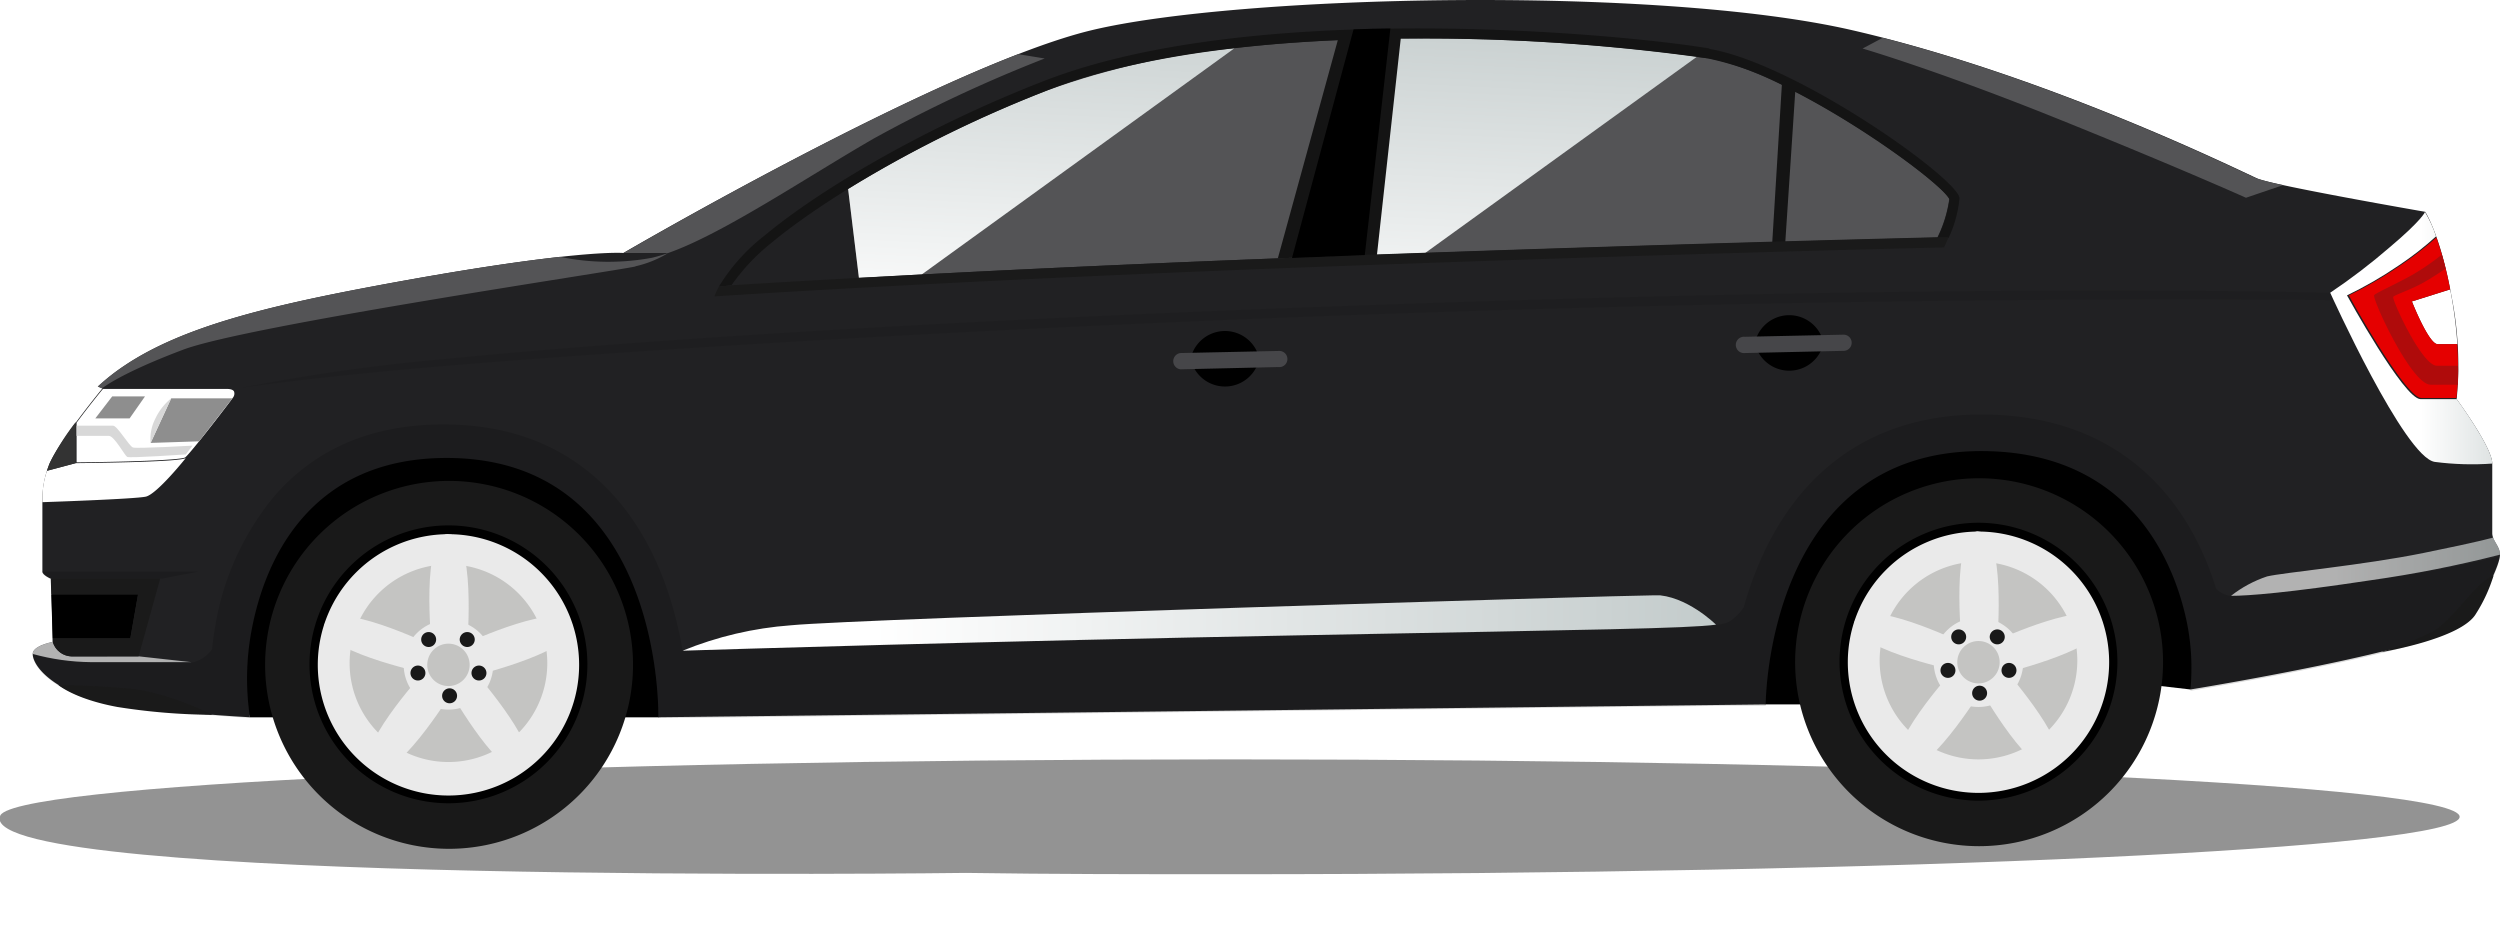 <svg xmlns="http://www.w3.org/2000/svg" xmlns:xlink="http://www.w3.org/1999/xlink" viewBox="0 0 284.31 107.62">
    <defs>
        <style>
            .cls-1,.cls-11,.cls-7 {
                isolation: isolate;
            }

            .cls-1 {
                filter: url(#luminosity-noclip-4);
            }

            .cls-2 {
                clip-path: url(#clip-path);
            }

            .cls-3 {
                fill: none;
            }

            .cls-4 {
                mask: url(#mask);
            }

            .cls-10,.cls-14,.cls-5 {
                mix-blend-mode: multiply;
            }

            .cls-5 {
                fill: url(#linear-gradient);
            }

            .cls-6 {
                clip-path: url(#clip-path-2);
                filter: url(#luminosity-noclip-5);
            }

            .cls-8 {
                clip-path: url(#clip-path-3);
            }

            .cls-9 {
                mask: url(#mask-2);
            }

            .cls-10 {
                fill: url(#linear-gradient-2);
            }

            .cls-11 {
                filter: url(#luminosity-noclip-6);
            }

            .cls-12 {
                clip-path: url(#clip-path-4);
            }

            .cls-13 {
                mask: url(#mask-3);
            }

            .cls-14 {
                fill: url(#linear-gradient-3);
            }

            .cls-15 {
                opacity: 0.55;
            }

            .cls-16 {
                clip-path: url(#clip-path-5);
            }

            .cls-17 {
                fill: #3a3a3a;
            }

            .cls-18 {
                fill: #212123;
            }

            .cls-19 {
                opacity: 0.15;
            }

            .cls-20 {
                clip-path: url(#clip-path-6);
            }

            .cls-21 {
                mask: url(#mask-4);
            }

            .cls-22 {
                clip-path: url(#clip-path-7);
            }

            .cls-23 {
                clip-path: url(#clip-path-8);
            }

            .cls-24 {
                fill: url(#linear-gradient-4);
            }

            .cls-25 {
                clip-path: url(#clip-path-9);
            }

            .cls-26 {
                opacity: 0.65;
            }

            .cls-26,.cls-31 {
                mix-blend-mode: soft-light;
            }

            .cls-27 {
                clip-path: url(#clip-path-10);
            }

            .cls-28 {
                clip-path: url(#clip-path-11);
            }

            .cls-29 {
                fill: url(#linear-gradient-5);
            }

            .cls-30 {
                fill: #fff;
            }

            .cls-32 {
                clip-path: url(#clip-path-12);
            }

            .cls-33 {
                clip-path: url(#clip-path-13);
            }

            .cls-34 {
                fill: url(#linear-gradient-6);
            }

            .cls-35 {
                fill: #545456;
            }

            .cls-36 {
                clip-path: url(#clip-path-14);
            }

            .cls-37 {
                clip-path: url(#clip-path-15);
            }

            .cls-38 {
                fill: url(#linear-gradient-7);
            }

            .cls-39 {
                mask: url(#mask-5);
            }

            .cls-40 {
                clip-path: url(#clip-path-16);
            }

            .cls-41 {
                clip-path: url(#clip-path-17);
            }

            .cls-42 {
                fill: url(#linear-gradient-8);
            }

            .cls-43 {
                opacity: 0.08;
            }

            .cls-44 {
                clip-path: url(#clip-path-18);
            }

            .cls-45 {
                mask: url(#mask-6);
            }

            .cls-46 {
                clip-path: url(#clip-path-19);
            }

            .cls-47 {
                clip-path: url(#clip-path-20);
            }

            .cls-48 {
                fill: url(#linear-gradient-9);
            }

            .cls-49 {
                clip-path: url(#clip-path-21);
            }

            .cls-50 {
                clip-path: url(#clip-path-22);
            }

            .cls-51 {
                fill: url(#linear-gradient-10);
            }

            .cls-52 {
                fill: #1a1a1a;
            }

            .cls-53 {
                fill: #333;
            }

            .cls-54 {
                fill: #464649;
            }

            .cls-55 {
                fill: #e50000;
            }

            .cls-56 {
                fill: #af0b0b;
            }

            .cls-57 {
                fill: #d8d8d8;
            }

            .cls-58 {
                fill: #8e8e8e;
            }

            .cls-59 {
                clip-path: url(#clip-path-23);
            }

            .cls-60 {
                clip-path: url(#clip-path-24);
            }

            .cls-61 {
                fill: url(#linear-gradient-11);
            }

            .cls-62 {
                clip-path: url(#clip-path-25);
            }

            .cls-63 {
                clip-path: url(#clip-path-26);
            }

            .cls-64 {
                fill: url(#linear-gradient-12);
            }

            .cls-65 {
                fill: #141414;
            }

            .cls-66 {
                fill: #191919;
            }

            .cls-67 {
                fill: #c4c4c2;
            }

            .cls-68 {
                fill: #eaeaea;
            }

            .cls-69 {
                fill: #3d3d3d;
            }

            .cls-70 {
                filter: url(#luminosity-noclip-3);
            }

            .cls-71 {
                filter: url(#luminosity-noclip-2);
            }

            .cls-72 {
                filter: url(#luminosity-noclip);
            }
            use[href="#wheel"] {
            	transform: translate(-174px, 0.3px);
            }
        </style>
        <clipPath id="clip-path">
            <path class="cls-3" d="M74.88,81.58l3.41,0,118.3-1.38,4.2,0s0-.91.15-2.39L74.8,79.19c.1,1.49.08,2.39.08,2.39"/>
        </clipPath>
        <filter id="luminosity-noclip" x="74.73" y="-8110.41" width="126.27" height="32766" filterUnits="userSpaceOnUse" color-interpolation-filters="sRGB">
            <feFlood flood-color="#fff" result="bg"/>
            <feBlend in="SourceGraphic" in2="bg"/>
        </filter>
        <mask id="mask" x="74.73" y="-8110.41" width="126.27" height="32766" maskUnits="userSpaceOnUse">
            <g class="cls-72"/>
        </mask>
        <linearGradient id="linear-gradient" x1="-4283.54" y1="531.03" x2="-4282.54" y2="531.03" gradientTransform="matrix(0, 3.12, 3.12, 0, -1521.26, 13462.14)" gradientUnits="userSpaceOnUse">
            <stop offset="0" stop-color="#231f20"/>
            <stop offset="1" stop-color="#808285"/>
        </linearGradient>
        <clipPath id="clip-path-2">
            <rect class="cls-3" x="23.75" y="30.94" width="243.16" height="21.34"/>
        </clipPath>
        <clipPath id="clip-path-3">
            <path class="cls-3" d="M265.76,35l-.38-.81h0s-47.94-.72-116,1.85C109.08,37.53,73,39.76,50.8,41.61c-15.24,1.26-23.56,2.53-23.56,2.53a220.29,220.29,0,0,1,23.68-3.35C72,38.7,106.53,36.53,149.76,34.9,225.22,32.05,265,33.29,265,33.29s.74-.48,1.92-1.33c-6-.32-27.21-1.36-42.7-.92C206,31.56,106,33.38,88.84,34.71s-34,3.59-34,3.59c-4.77.75-10.82,1.52-17.35,2.49-12.83,1.92-13.78,3.35-13.78,3.35H25.8c1.44,0,.83,1.06.83,1.06L25.3,46.94a27.18,27.18,0,0,1,4.83.66c1.47.52,2,2.06,3.32,3.19a12.73,12.73,0,0,0,2.46,1.49,25.93,25.93,0,0,1,14.51-4,28.27,28.27,0,0,1,10.17,1.76,39,39,0,0,0,5.19-1.64c3.09-1.29,3.09-3.92,6.31-5.12s134.31-4.8,138-4-.94,7,0,9.15a3.48,3.48,0,0,0,2.21,1.71,27.76,27.76,0,0,1,13.06-3,28.07,28.07,0,0,1,15.26,4c1.69.11,4,.06,4.82-.88,1.43-1.57-6-7.5-6.06-11.1-.07-3,20.15-4,26.42-4.21"/>
        </clipPath>
        <filter id="luminosity-noclip-2" x="23.75" y="-8110.41" width="243.16" height="32766" filterUnits="userSpaceOnUse" color-interpolation-filters="sRGB">
            <feFlood flood-color="#fff" result="bg"/>
            <feBlend in="SourceGraphic" in2="bg"/>
        </filter>
        <mask id="mask-2" x="23.75" y="-8110.41" width="243.16" height="32766" maskUnits="userSpaceOnUse">
            <g class="cls-71"/>
        </mask>
        <linearGradient id="linear-gradient-2" x1="-4292.41" y1="173.77" x2="-4291.41" y2="173.77" gradientTransform="matrix(0, -21.34, -21.34, 0, 3854.15, -91559.2)" gradientUnits="userSpaceOnUse">
            <stop offset="0" stop-color="#fff"/>
            <stop offset="0.62" stop-color="#fff"/>
            <stop offset="0.68" stop-color="#f8f9f9"/>
            <stop offset="0.77" stop-color="#e6e7e7"/>
            <stop offset="0.86" stop-color="#c8c9cb"/>
            <stop offset="0.97" stop-color="#9fa1a3"/>
            <stop offset="1" stop-color="#939598"/>
        </linearGradient>
        <clipPath id="clip-path-4">
            <path class="cls-3" d="M218.13,17.86h0c2.84,2.17,4.69,3.94,4.69,4.62,0,2.13-1.77,5.66-1.77,5.66s17.19,0,17.19-2.09c0-3.57-20.11-8.19-20.11-8.19"/>
        </clipPath>
        <filter id="luminosity-noclip-3" x="218.13" y="-8110.41" width="20.11" height="32766" filterUnits="userSpaceOnUse" color-interpolation-filters="sRGB">
            <feFlood flood-color="#fff" result="bg"/>
            <feBlend in="SourceGraphic" in2="bg"/>
        </filter>
        <mask id="mask-3" x="218.13" y="-8110.41" width="20.11" height="32766" maskUnits="userSpaceOnUse">
            <g class="cls-70"/>
        </mask>
        <linearGradient id="linear-gradient-3" x1="-4292.88" y1="124.67" x2="-4291.88" y2="124.67" gradientTransform="matrix(0, -10.28, -10.28, 0, 1509.89, -44105.93)" gradientUnits="userSpaceOnUse">
            <stop offset="0" stop-color="#231f20"/>
            <stop offset="0.13" stop-color="#292627"/>
            <stop offset="0.33" stop-color="#3a3a3b"/>
            <stop offset="0.36" stop-color="#3e3e3f"/>
            <stop offset="0.73" stop-color="#302e2f"/>
            <stop offset="1" stop-color="#231f20"/>
        </linearGradient>
        <clipPath id="clip-path-5">
            <rect class="cls-3" y="86.36" width="279.72" height="21.27"/>
        </clipPath>
        <clipPath id="clip-path-6">
            <rect class="cls-3" x="3.73" y="47.13" width="280.58" height="34.46"/>
        </clipPath>
        <filter id="luminosity-noclip-4" x="74.73" y="75.52" width="126.27" height="8.26" filterUnits="userSpaceOnUse" color-interpolation-filters="sRGB">
            <feFlood flood-color="#fff" result="bg"/>
            <feBlend in="SourceGraphic" in2="bg"/>
        </filter>
        <mask id="mask-4" x="74.73" y="75.52" width="126.27" height="8.26" maskUnits="userSpaceOnUse">
            <g class="cls-1">
                <g class="cls-2">
                    <g class="cls-4">
                        <rect class="cls-5" x="74.77" y="76.63" width="126.19" height="6.06" transform="matrix(1, -0.02, 0.02, 1, -1.37, 2.42)"/>
                    </g>
                </g>
            </g>
        </mask>
        <clipPath id="clip-path-7">
            <rect class="cls-3" x="74.8" y="77.73" width="126.14" height="3.86"/>
        </clipPath>
        <clipPath id="clip-path-8">
            <path class="cls-3" d="M74.88,81.58l3.41,0,118.3-1.38,4.21,0s0-.9.14-2.38L74.8,79.19c.1,1.49.08,2.39.08,2.39"/>
        </clipPath>
        <linearGradient id="linear-gradient-4" x1="-4283.54" y1="531.03" x2="-4282.54" y2="531.03" gradientTransform="matrix(0, 3.12, 3.12, 0, -1521.39, 13462.13)" gradientUnits="userSpaceOnUse">
            <stop offset="0"/>
            <stop offset="1"/>
        </linearGradient>
        <clipPath id="clip-path-9">
            <rect class="cls-3" x="4.78" y="64.95" width="17.8" height="0.85"/>
        </clipPath>
        <clipPath id="clip-path-10">
            <rect class="cls-3" x="3.73" y="73.01" width="18.03" height="2.31"/>
        </clipPath>
        <clipPath id="clip-path-11">
            <path class="cls-3" d="M8.2,74.65A2.31,2.31,0,0,1,6,73s-2.28.42-2.28,1.37a25.7,25.7,0,0,0,6.62.93H21.76l-6-.66Z"/>
        </clipPath>
        <linearGradient id="linear-gradient-5" x1="-4346" y1="218.89" x2="-4345" y2="218.89" gradientTransform="translate(-78323.2 4020.11) rotate(180) scale(18.03)" gradientUnits="userSpaceOnUse">
            <stop offset="0" stop-color="#b5bfbf"/>
            <stop offset="1" stop-color="#fff"/>
        </linearGradient>
        <clipPath id="clip-path-12">
            <rect class="cls-3" x="77.63" y="67.7" width="117.53" height="6.34"/>
        </clipPath>
        <clipPath id="clip-path-13">
            <path class="cls-3" d="M188.16,67.7c-3.61,0-90.44,2.65-98.21,3.41A40.41,40.41,0,0,0,77.63,74c4.1-.13,34.39-1.08,71.63-1.78,32.71-.62,42.58-.75,45.89-1.18,0,0-3.39-3.37-7-3.37"/>
        </clipPath>
        <linearGradient id="linear-gradient-6" x1="-4300.26" y1="219.33" x2="-4299.26" y2="219.33" gradientTransform="translate(-505195.73 25847.96) rotate(180) scale(117.53)" xlink:href="#linear-gradient-5"/>
        <clipPath id="clip-path-14">
            <rect class="cls-3" x="253.72" y="61.13" width="30.59" height="6.63"/>
        </clipPath>
        <clipPath id="clip-path-15">
            <path class="cls-3" d="M283.52,61.13s-1.07.37-7.93,1.76-15.89,2.22-17.76,2.66a13.53,13.53,0,0,0-4.11,2.21c2,0,6.48-.35,15.87-1.77a136.74,136.74,0,0,0,14.72-2.91c0-.77-.56-1.31-.78-1.95Z"/>
        </clipPath>
        <linearGradient id="linear-gradient-7" x1="-4323.81" y1="219.11" x2="-4322.81" y2="219.11" gradientTransform="translate(-131969.31 6766.27) rotate(180) scale(30.59)" xlink:href="#linear-gradient-5"/>
        <filter id="luminosity-noclip-5" x="23.75" y="30.6" width="243.16" height="21.67" filterUnits="userSpaceOnUse" color-interpolation-filters="sRGB">
            <feFlood flood-color="#fff" result="bg"/>
            <feBlend in="SourceGraphic" in2="bg"/>
        </filter>
        <mask id="mask-5" x="23.75" y="30.6" width="243.16" height="21.67" maskUnits="userSpaceOnUse">
            <g class="cls-6">
                <g class="cls-7">
                    <g class="cls-8">
                        <g class="cls-9">
                            <rect class="cls-10" x="23.75" y="30.6" width="243.16" height="21.67"/>
                        </g>
                    </g>
                </g>
            </g>
        </mask>
        <clipPath id="clip-path-16">
            <rect class="cls-3" x="23.75" y="30.94" width="243.16" height="21.34"/>
        </clipPath>
        <clipPath id="clip-path-17">
            <path class="cls-3" d="M265.76,35l-.38-.81h0s-47.94-.72-116,1.85C109.09,37.53,73,39.76,50.8,41.61c-15.24,1.26-23.56,2.53-23.56,2.53a220.29,220.29,0,0,1,23.68-3.35C72,38.7,106.53,36.53,149.77,34.9,225.22,32.05,265,33.29,265,33.29s.74-.48,1.92-1.33c-6-.32-27.21-1.36-42.7-.92C206,31.56,106,33.38,88.84,34.71s-34,3.59-34,3.59c-4.77.75-10.82,1.52-17.35,2.49-12.83,1.92-13.78,3.35-13.78,3.35H25.8c1.44,0,.83,1.06.83,1.06L25.3,46.94a27.18,27.18,0,0,1,4.83.66c1.47.52,2,2.06,3.32,3.19a12.82,12.82,0,0,0,2.47,1.49,25.87,25.87,0,0,1,14.5-4,28.27,28.27,0,0,1,10.17,1.76,39,39,0,0,0,5.19-1.64c3.09-1.29,3.09-3.92,6.32-5.12s134.3-4.8,138-4-.94,7,0,9.15a3.48,3.48,0,0,0,2.21,1.71,27.76,27.76,0,0,1,13.06-3,28.07,28.07,0,0,1,15.26,4c1.69.11,4,.06,4.82-.88,1.43-1.57-6-7.5-6.05-11.11-.08-3,20.14-4,26.41-4.2"/>
        </clipPath>
        <linearGradient id="linear-gradient-8" x1="-4295.98" y1="219.37" x2="-4294.98" y2="219.37" gradientTransform="translate(-1044340.81 53384.18) rotate(180) scale(243.16)" xlink:href="#linear-gradient-5"/>
        <clipPath id="clip-path-18">
            <rect class="cls-3" x="27.24" y="33.02" width="238.15" height="11.12"/>
        </clipPath>
        <filter id="luminosity-noclip-6" x="218.13" y="17.86" width="20.11" height="10.28" filterUnits="userSpaceOnUse" color-interpolation-filters="sRGB">
            <feFlood flood-color="#fff" result="bg"/>
            <feBlend in="SourceGraphic" in2="bg"/>
        </filter>
        <mask id="mask-6" x="218.13" y="17.86" width="20.11" height="10.28" maskUnits="userSpaceOnUse">
            <g class="cls-11">
                <g class="cls-12">
                    <g class="cls-13">
                        <rect class="cls-14" x="218.13" y="17.86" width="20.11" height="10.28"/>
                    </g>
                </g>
            </g>
        </mask>
        <clipPath id="clip-path-19">
            <rect class="cls-3" x="218.13" y="17.86" width="20.11" height="10.28"/>
        </clipPath>
        <clipPath id="clip-path-20">
            <path class="cls-3" d="M218.13,17.86h0c2.84,2.17,4.69,3.94,4.69,4.62,0,2.13-1.77,5.66-1.77,5.66s17.19,0,17.19-2.09c0-3.57-20.11-8.19-20.11-8.19"/>
        </clipPath>
        <linearGradient id="linear-gradient-9" x1="-4292.88" y1="124.67" x2="-4291.88" y2="124.67" gradientTransform="matrix(0, -10.28, -10.28, 0, 1509.89, -44105.93)" gradientUnits="userSpaceOnUse">
            <stop offset="0"/>
            <stop offset="0.36"/>
            <stop offset="1"/>
        </linearGradient>
        <clipPath id="clip-path-21">
            <rect class="cls-3" x="264.99" y="24.09" width="18.44" height="28.71"/>
        </clipPath>
        <clipPath id="clip-path-22">
            <path class="cls-3" d="M279.38,45.39l-4.11,0c-1.89,0-8.36-11.8-8.36-11.8a45.28,45.28,0,0,0,5.9-3.41,35.64,35.64,0,0,0,4.23-3.3,13.49,13.49,0,0,0-1.26-2.77s-.32.9-4,4A69.53,69.53,0,0,1,265,33.29s8.48,18.77,11.9,19.24a32.66,32.66,0,0,0,6.54.19c0-1.83-4.05-7.33-4.05-7.33"/>
        </clipPath>
        <linearGradient id="linear-gradient-10" x1="-4344.8" y1="218.9" x2="-4343.8" y2="218.9" gradientTransform="translate(-79824.56 4074.52) rotate(180) scale(18.44)" xlink:href="#linear-gradient-5"/>
        <clipPath id="clip-path-23">
            <rect class="cls-3" x="154.56" y="4.37" width="38.39" height="24.67"/>
        </clipPath>
        <clipPath id="clip-path-24">
            <path class="cls-3" d="M154.56,4.48q3.28-.11,6.74-.11A237.25,237.25,0,0,1,193,6.44L162.08,28.77l-7.52.27Z"/>
        </clipPath>
        <linearGradient id="linear-gradient-11" x1="-4292.73" y1="200.41" x2="-4291.73" y2="200.41" gradientTransform="translate(-219845.44 10289.31) rotate(-180) scale(51.26)" xlink:href="#linear-gradient-5"/>
        <clipPath id="clip-path-25">
            <rect class="cls-3" x="96.45" y="5.48" width="43.94" height="26.11"/>
        </clipPath>
        <clipPath id="clip-path-26">
            <path class="cls-3" d="M119.21,10.24A87.64,87.64,0,0,1,140.4,5.48L104.83,31.21l-7.15.39L96.45,21.49a140.6,140.6,0,0,1,22.76-11.25"/>
        </clipPath>
        <linearGradient id="linear-gradient-12" x1="-4292.73" y1="200.42" x2="-4291.73" y2="200.42" gradientTransform="translate(-219896.16 10292.01) rotate(180) scale(51.26)" xlink:href="#linear-gradient-5"/>
    </defs>
    <g class="cls-7">
        <g id="Layer_1" data-name="Layer 1">
            <g class="cls-15">
                <g class="cls-16">
                    <path class="cls-17" d="M0,92.89c0-3.61,62.62-6.53,139.86-6.53s139.86,2.92,139.86,6.53-62.62,6.53-139.86,6.53c-10.29,0-20.31,0-30-.15,0,0-111.8,1.47-109.89-6.38"/>
                </g>
            </g>
            <polygon points="28.43 81.58 74.88 81.58 81.26 79.45 196.31 78.54 200.8 80.11 216.18 80.11 237.78 77.1 249.11 78.41 253.09 71.54 250.8 60.31 233.59 48.14 210.06 48.41 200.05 64.07 77.63 74.03 69.83 53.54 54.41 48.54 35.97 51.14 25.2 62.65 25.2 73.18 28.43 81.58"/>
            <path class="cls-18" d="M283.43,60.62v-7.9c0-1.83-4.05-7.33-4.05-7.33a39.83,39.83,0,0,0-.57-11.63c-1.25-7-3-9.67-3-9.67s-17.29-3-19.09-3.79S232.81,8.54,210.62,3.43s-69.77-4-86.45,0S70.89,28.77,70.89,28.77s-5.56-.51-28.43,3.79c-12,2.26-21.68,4.6-28.25,9a24.56,24.56,0,0,0-3.06,2.4l.5.21s-5.1,6.19-6.05,8.65a10.81,10.81,0,0,0-.78,3.82s0,7.9,0,8.34,1,.85,1,.85L6,73s-2.28.42-2.28,1.37,1.19,3,5.22,4.69,19.48,2.51,19.48,2.51a29.7,29.7,0,0,1,.15-9.68c1.55-8.6,6.94-19.81,22.22-19.81,24.77,0,24.08,29.49,24.08,29.49L200.8,80.11s.06-28.81,24.52-28.81c15.41,0,21.26,10.57,23.17,18.53a26.09,26.09,0,0,1,.62,8.58s28.87-4.69,31.28-7.77,3.92-6.59,3.92-7.56-.88-1.57-.88-2.46"/>
            <g class="cls-19">
                <g class="cls-20">
                    <path d="M269.59,66c-9.39,1.42-13.91,1.77-15.87,1.77a2.75,2.75,0,0,1-1.7-.83c-2.18-7.18-8.6-19.8-26.7-19.8-11.81,0-20.54,5.85-25.27,16.94a39.47,39.47,0,0,0-1.75,5,5.65,5.65,0,0,1-1.71,1.65c-1.48.74-7.26.76-47.33,1.52C112,73,81.73,73.9,77.63,74h0c-.94-5.51-3.17-12.9-8.53-18.38-4.76-4.88-11-7.35-18.68-7.35-8,0-14.39,2.67-19.09,8a31,31,0,0,0-6.86,15c-.16.88-.27,1.73-.35,2.55v0a3.76,3.76,0,0,1-2.36,1.55H10.35a25.7,25.7,0,0,1-6.62-.93c0,1,1.19,3,5.22,4.69,2.66,1.1,10.34,1.85,15.23,2.22,2.48.2,4.25.29,4.25.29a29.7,29.7,0,0,1,.15-9.68c1.55-8.6,6.94-19.81,22.22-19.81,24.77,0,24.08,29.49,24.08,29.49l3.41,0,118.3-1.38,4.21,0s.06-28.81,24.52-28.81c15.41,0,21.26,10.57,23.17,18.53a26.09,26.09,0,0,1,.62,8.58s1.67-.27,4.25-.73c8.11-1.44,25.2-4.71,27-7,2.42-3.09,3.92-6.59,3.92-7.56A136.74,136.74,0,0,1,269.59,66"/>
                </g>
            </g>
            <g class="cls-21">
                <g class="cls-22">
                    <g class="cls-23">
                        <rect class="cls-24" x="74.78" y="76.63" width="126.19" height="6.06" transform="translate(-1.37 2.42) rotate(-1)"/>
                    </g>
                </g>
            </g>
            <g class="cls-19">
                <g class="cls-25">
                    <path d="M4.78,65c0,.44,1,.85,1,.85H18.22L22.58,65Z"/>
                </g>
            </g>
            <g class="cls-26">
                <g class="cls-27">
                    <g class="cls-28">
                        <rect class="cls-29" x="3.73" y="73.01" width="18.03" height="2.31"/>
                    </g>
                </g>
            </g>
            <path class="cls-30" d="M21.13,52.09c-.64.49-12.52.58-12.52.58l-3.27.87a9.94,9.94,0,0,0-.52,3.07v.5s10.49-.35,11.76-.63,4.55-4.39,4.55-4.39"/>
            <g class="cls-31">
                <g class="cls-32">
                    <g class="cls-33">
                        <rect class="cls-34" x="77.63" y="67.7" width="117.53" height="6.34"/>
                    </g>
                </g>
            </g>
            <path class="cls-35" d="M72.28,30.28A12.41,12.41,0,0,0,76,28.77a19,19,0,0,1-1.83.54,27.08,27.08,0,0,1-10.47-.1c-4.36.48-11.1,1.44-21.28,3.35-12,2.26-21.68,4.6-28.25,9a24.56,24.56,0,0,0-3.06,2.4l.5.21s1.94-1.66,9.24-4.41,49.17-8.94,51.39-9.45"/>
            <g class="cls-26">
                <g class="cls-36">
                    <g class="cls-37">
                        <rect class="cls-38" x="253.72" y="61.13" width="30.59" height="6.63"/>
                    </g>
                </g>
            </g>
            <g class="cls-39">
                <g class="cls-26">
                    <g class="cls-40">
                        <g class="cls-41">
                            <rect class="cls-42" x="23.75" y="30.6" width="243.16" height="21.67"/>
                        </g>
                    </g>
                </g>
            </g>
            <g class="cls-43">
                <g class="cls-44">
                    <path d="M149.76,34.9C106.53,36.53,72,38.7,50.92,40.79a220.29,220.29,0,0,0-23.68,3.35s8.32-1.26,23.56-2.53C73,39.76,109.08,37.53,149.42,36c68-2.57,116-1.85,116-1.85h0l-.39-.85s-39.77-1.24-115.23,1.61"/>
                </g>
            </g>
            <g class="cls-45">
                <g class="cls-46">
                    <g class="cls-47">
                        <rect class="cls-48" x="218.13" y="17.86" width="20.11" height="10.28"/>
                    </g>
                </g>
            </g>
            <g class="cls-31">
                <g class="cls-49">
                    <g class="cls-50">
                        <rect class="cls-51" x="264.99" y="24.09" width="18.44" height="28.91"/>
                    </g>
                </g>
            </g>
            <polygon points="15.7 67.6 5.83 67.6 5.99 72.6 14.82 72.6 15.7 67.6"/>
            <path class="cls-52" d="M5.77,65.8l.06,1.8H15.7l-.88,5H6L6,73A2.31,2.31,0,0,0,8.2,74.65h7.56l2.46-8.85Z"/>
            <path class="cls-53" d="M5.6,52.79c-.09.25-.18.5-.26.75l3.27-.87V48a27.53,27.53,0,0,0-3,4.76"/>
            <path d="M143.22,40.8a4,4,0,0,1-7.82,0,4,4,0,0,1,7.82,0"/>
            <path class="cls-54" d="M145.49,41.74,134.26,42a.93.93,0,0,1,0-1.85l11.23-.24a.92.92,0,1,1,0,1.84"/>
            <path d="M207.39,39a4,4,0,0,1-7.82,0,4,4,0,0,1,7.82,0"/>
            <path class="cls-54" d="M209.66,39.9l-11.23.25a.93.93,0,1,1,0-1.85l11.23-.24a.92.92,0,1,1,0,1.84"/>
            <path class="cls-30" d="M277.22,39.14h2.24a48.16,48.16,0,0,0-.66-5.39c-.05-.28-.1-.56-.16-.84l-4.35,1.37s1.89,4.86,2.93,4.86"/>
            <path class="cls-55" d="M277.22,39.14c-1,0-2.93-4.86-2.93-4.86l4.35-1.37A40.19,40.19,0,0,0,277.08,27a36.44,36.44,0,0,1-4.14,3.21,45.33,45.33,0,0,1-5.82,3.38c2.25,4.09,6.79,11.67,8.24,11.67h4a34,34,0,0,0,.08-6.13Z"/>
            <path class="cls-56" d="M270,33.61c-.18.51,4.24,10.14,6.42,10.14h3.11c0-.58.05-1.31,0-2.16h-2.41c-1.68,0-5.1-7.44-4.95-7.83.07-.19,1.93-.78,3.45-1.63.88-.5,1.82-1.12,2.49-1.57-.13-.55-.27-1.09-.42-1.6a27.32,27.32,0,0,1-3.42,2.34c-2,1.11-4.21,2.07-4.31,2.31"/>
            <path class="cls-30" d="M8.71,48.07c1.39-1.88,2.77-3.57,3-3.84H25.8c.43,0,.7.1.81.28a.72.72,0,0,1-.07.64c0,.06-4.85,6.39-5.47,6.86-.45.34-7.6.53-12.36.57Z"/>
            <path class="cls-57" d="M8.71,48.41h4.15c.49,0,1.82,2.33,2.26,2.48s6.77-.21,6.77-.21l-.76,1s-6.39.44-6.67.28S13,49.57,12.38,49.57H8.71Z"/>
            <polygon class="cls-58" points="17.13 50.37 19.47 45.3 26.43 45.3 22.64 50.19 17.13 50.37"/>
            <path class="cls-57" d="M17.13,50.37a5,5,0,0,1,.53-2.75,6.58,6.58,0,0,1,1.81-2.32Z"/>
            <polygon class="cls-58" points="14.74 47.58 10.84 47.58 12.76 45.08 16.49 45.08 14.74 47.58"/>
            <path class="cls-52" d="M270.94,74.09a39.24,39.24,0,0,0,5.82-2.32c1.67-1,3.92-4,5-5a5.94,5.94,0,0,1,1.82-1.32,17.61,17.61,0,0,1-2,4.34c-1.64,2.85-10.65,4.35-10.65,4.35"/>
            <path class="cls-52" d="M24.18,81.29s-5.16-2.62-9.64-3-7.89-.38-7.89-.38,1.84,1.59,6.7,2.49a71.43,71.43,0,0,0,10.83.89"/>
            <path class="cls-35" d="M194.19,6.63A229.5,229.5,0,0,0,161.3,4.37c-17.63,0-32.18,2-42.09,5.87A140.19,140.19,0,0,0,96.45,21.49L97.68,31.6c12.31-.68,30.88-1.61,53.51-2.44,38.11-1.39,64.57-2,69.13-2.15a14.4,14.4,0,0,0,1.36-4.4c-1.18-2.27-18.1-14.4-27.49-16"/>
            <path class="cls-35" d="M118.8,6.65l-3-.49c-18.18,7-44.87,22.61-44.87,22.61H76c6.23-2.19,15.73-8.61,23.34-13a161.53,161.53,0,0,1,19.42-9.1"/>
            <path class="cls-35" d="M259.65,21.05a25.62,25.62,0,0,1-3-.75c-1.7-.72-21.6-10.61-42.54-16l-2.29,1.22s8.53,2.48,22.37,8.06,21.23,8.91,21.23,8.91Z"/>
            <g class="cls-31">
                <g class="cls-59">
                    <g class="cls-60">
                        <rect class="cls-61" x="160.48" y="-3.08" width="26.55" height="39.57" transform="translate(148.43 189.41) rotate(-87.15)"/>
                    </g>
                </g>
            </g>
            <g class="cls-31">
                <g class="cls-62">
                    <g class="cls-63">
                        <rect class="cls-64" x="104.29" y="-4.05" width="28.27" height="45.19" transform="translate(94.02 135.89) rotate(-87.15)"/>
                    </g>
                </g>
            </g>
            <path class="cls-65" d="M194.38,5.51c-10-1.68-51.63-5.61-75.58,3.67C105.43,14.36,93.4,21.43,87,26.75a21.57,21.57,0,0,0-5.25,5.85l1.43-.15a23,23,0,0,1,4.55-4.83c5.38-4.48,16.86-11.72,31.47-17.38,8.13-3.15,19.4-5.08,32.94-5.67l-6.82,24.81L156.59,29,159.3,4.38h2a229.5,229.5,0,0,1,32.89,2.26,33.54,33.54,0,0,1,8.45,3L201.52,28H203l1.16-17.55c8.24,4.25,16.72,10.63,17.54,12.21a14.4,14.4,0,0,1-1.36,4.4l1.26,0a13.52,13.52,0,0,0,1.24-4.5c0-2.13-18.45-15.29-28.44-17"/>
            <path class="cls-52" d="M151.19,29.16c-35.44,1.3-60.9,2.84-68,3.28l-1.43.16a5.09,5.09,0,0,0-.5,1.11s27.71-1.86,70-3.41,69.82-2.16,69.82-2.16.23-.47.53-1.16l-1.26,0c-4.56.11-31,.76-69.13,2.15"/>
            <path d="M155.21,29l2.91-25.76c-1.39,0-2.78.05-4.19.1l-7,26Z"/>
			<g id="wheel">
            	<path class="cls-66" d="M204.15,75.31a20.92,20.92,0,1,0,20.92-20.92,20.92,20.92,0,0,0-20.92,20.92"/>
                <path d="M209.2,75.25A15.8,15.8,0,1,0,225,59.45a15.8,15.8,0,0,0-15.8,15.8"/>
                <path class="cls-67" d="M210.43,75.31A14.57,14.57,0,1,0,225,60.74a14.57,14.57,0,0,0-14.57,14.57"/>
                <path class="cls-68" d="M225,60.45a14.86,14.86,0,1,0,14.86,14.86A14.86,14.86,0,0,0,225,60.45m0,25.91a11.24,11.24,0,1,1,11.24-11.24A11.24,11.24,0,0,1,225,86.36"/>
                <path class="cls-68" d="M225,60.43c-3.2,0-1.92,12.65-1.92,12.65S212,67.72,210.94,70.64s11.2,5.57,11.2,5.57-8.3,9.09-5.83,11,9-8.68,9-8.68,5.92,10.42,8.38,8.68-5.42-10.75-5.42-10.75,11.79-2.89,10.78-5.78-11.9,2.12-11.9,2.12,1-12.36-2.15-12.33"/>
                <path class="cls-68" d="M219.91,75.31A5.09,5.09,0,1,0,225,70.22a5.09,5.09,0,0,0-5.09,5.09"/>
                <path class="cls-66" d="M226.28,72.43a.86.86,0,0,0,.86.85.85.85,0,0,0,0-1.7.86.86,0,0,0-.86.85"/>
                <path class="cls-66" d="M221.9,72.43a.85.85,0,1,0,.85-.85.85.85,0,0,0-.85.85"/>
                <path class="cls-66" d="M220.68,76.24a.85.85,0,1,0,.85-.85.85.85,0,0,0-.85.85"/>
                <path class="cls-66" d="M227.62,76.24a.85.85,0,1,0,.85-.85.85.85,0,0,0-.85.85"/>
                <path class="cls-66" d="M224.28,78.83a.85.85,0,1,0,.85-.85.85.85,0,0,0-.85.85"/>
                <path class="cls-67" d="M222.59,75.31A2.41,2.41,0,1,0,225,72.9a2.41,2.41,0,0,0-2.41,2.41"/>
            </g>
            <use href="#wheel" />
        </g>
    </g>
</svg>
